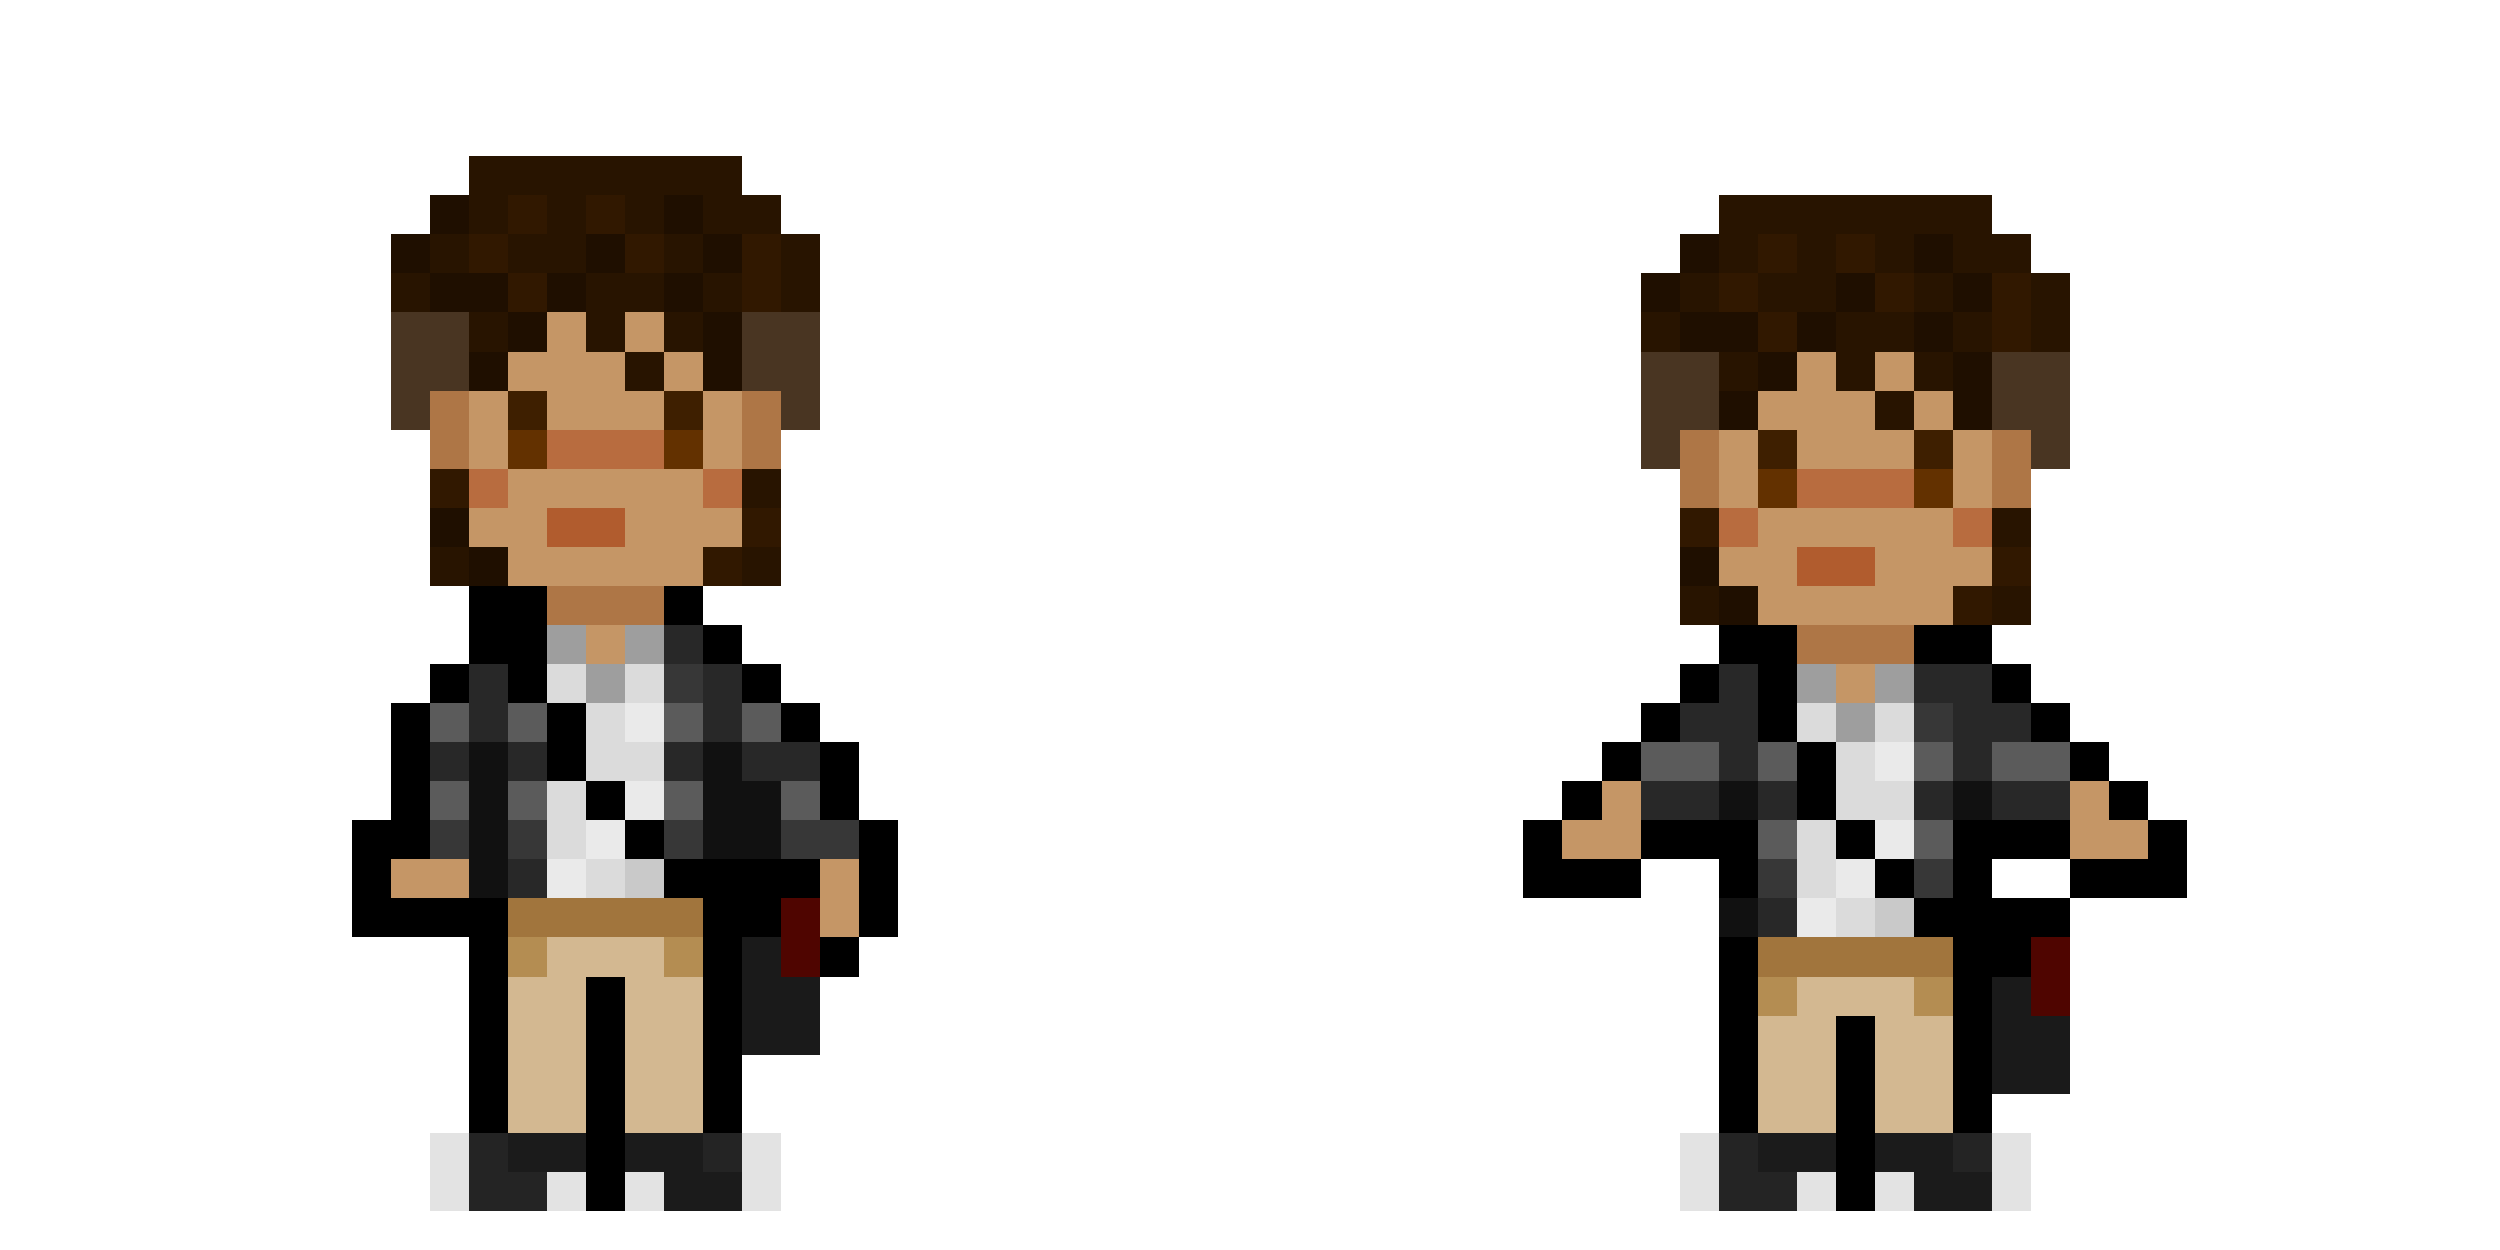 <svg xmlns="http://www.w3.org/2000/svg" viewBox="0 -0.5 64 32" shape-rendering="crispEdges">
<path stroke="#281400" d="M12 4h7M12 5h1M14 5h1M16 5h1M18 5h2M44 5h7M11 6h1M13 6h2M17 6h1M20 6h1M44 6h1M46 6h1M48 6h1M50 6h2M10 7h1M15 7h2M18 7h1M20 7h1M43 7h1M45 7h2M49 7h1M52 7h1M12 8h1M15 8h1M17 8h1M42 8h1M47 8h2M50 8h1M52 8h1M16 9h1M44 9h1M47 9h1M49 9h1M48 10h1M19 12h1M51 13h1M11 14h1M19 14h1M43 15h1M51 15h1" />
<path stroke="#1f0f00" d="M11 5h1M17 5h1M10 6h1M15 6h1M18 6h1M43 6h1M49 6h1M11 7h2M14 7h1M17 7h1M42 7h1M47 7h1M50 7h1M13 8h1M18 8h1M43 8h2M46 8h1M49 8h1M12 9h1M18 9h1M45 9h1M50 9h1M44 10h1M50 10h1M11 13h1M12 14h1M43 14h1M44 15h1" />
<path stroke="#311800" d="M13 5h1M15 5h1M12 6h1M16 6h1M19 6h1M45 6h1M47 6h1M13 7h1M19 7h1M44 7h1M48 7h1M51 7h1M45 8h1M51 8h1M11 12h1M19 13h1M43 13h1M18 14h1M51 14h1M50 15h1" />
<path stroke="#493522" d="M10 8h2M19 8h2M10 9h2M19 9h2M42 9h2M51 9h2M10 10h1M20 10h1M42 10h2M51 10h2M42 11h1M52 11h1" />
<path stroke="#c59666" d="M14 8h1M16 8h1M13 9h3M17 9h1M46 9h1M48 9h1M12 10h1M14 10h3M18 10h1M45 10h3M49 10h1M12 11h1M18 11h1M44 11h1M46 11h3M50 11h1M13 12h5M44 12h1M50 12h1M12 13h2M16 13h3M45 13h5M13 14h5M44 14h2M48 14h3M45 15h5M15 16h1M47 17h1M41 20h1M53 20h1M40 21h2M53 21h2M10 22h2M21 22h1M21 23h1" />
<path stroke="#ae7646" d="M11 10h1M19 10h1M11 11h1M19 11h1M43 11h1M51 11h1M43 12h1M51 12h1M14 15h3M46 16h3" />
<path stroke="#3e1f00" d="M13 10h1M17 10h1M45 11h1M49 11h1" />
<path stroke="#633100" d="M13 11h1M17 11h1M45 12h1M49 12h1" />
<path stroke="#b86c3f" d="M14 11h3M12 12h1M18 12h1M46 12h3M44 13h1M50 13h1" />
<path stroke="#b15c2e" d="M14 13h2M46 14h2" />
<path stroke="#000000" d="M12 15h2M17 15h1M12 16h2M18 16h1M44 16h2M49 16h2M11 17h1M13 17h1M19 17h1M43 17h1M45 17h1M51 17h1M10 18h1M14 18h1M20 18h1M42 18h1M45 18h1M52 18h1M10 19h1M14 19h1M21 19h1M41 19h1M46 19h1M53 19h1M10 20h1M15 20h1M21 20h1M40 20h1M46 20h1M54 20h1M9 21h2M16 21h1M22 21h1M39 21h1M42 21h3M47 21h1M50 21h3M55 21h1M9 22h1M17 22h4M22 22h1M39 22h3M44 22h1M48 22h1M50 22h1M53 22h3M9 23h4M18 23h2M22 23h1M49 23h4M12 24h1M18 24h1M21 24h1M44 24h1M50 24h2M12 25h1M15 25h1M18 25h1M44 25h1M50 25h1M12 26h1M15 26h1M18 26h1M44 26h1M47 26h1M50 26h1M12 27h1M15 27h1M18 27h1M44 27h1M47 27h1M50 27h1M12 28h1M15 28h1M18 28h1M44 28h1M47 28h1M50 28h1M15 29h1M47 29h1M15 30h1M47 30h1" />
<path stroke="#9e9e9e" d="M14 16h1M16 16h1M15 17h1M46 17h1M48 17h1M47 18h1" />
<path stroke="#282828" d="M17 16h1M12 17h1M18 17h1M44 17h1M49 17h2M12 18h1M18 18h1M43 18h2M50 18h2M11 19h1M13 19h1M17 19h1M19 19h2M44 19h1M50 19h1M42 20h2M45 20h1M49 20h1M51 20h2M13 22h1M45 23h1" />
<path stroke="#dbdbdb" d="M14 17h1M16 17h1M15 18h1M46 18h1M48 18h1M15 19h2M47 19h1M14 20h1M47 20h2M14 21h1M46 21h1M15 22h1M46 22h1M47 23h1" />
<path stroke="#373737" d="M17 17h1M49 18h1M11 21h1M13 21h1M17 21h1M20 21h2M45 22h1M49 22h1" />
<path stroke="#5b5b5b" d="M11 18h1M13 18h1M17 18h1M19 18h1M42 19h2M45 19h1M49 19h1M51 19h2M11 20h1M13 20h1M17 20h1M20 20h1M45 21h1M49 21h1" />
<path stroke="#eaeaea" d="M16 18h1M48 19h1M16 20h1M15 21h1M48 21h1M14 22h1M47 22h1M46 23h1" />
<path stroke="#111111" d="M12 19h1M18 19h1M12 20h1M18 20h2M44 20h1M50 20h1M12 21h1M18 21h2M12 22h1M44 23h1" />
<path stroke="#c9c9c9" d="M16 22h1M48 23h1" />
<path stroke="#a1753d" d="M13 23h5M45 24h5" />
<path stroke="#4f0500" d="M20 23h1M20 24h1M52 24h1M52 25h1" />
<path stroke="#b48d52" d="M13 24h1M17 24h1M45 25h1M49 25h1" />
<path stroke="#d3b891" d="M14 24h3M13 25h2M16 25h2M46 25h3M13 26h2M16 26h2M45 26h2M48 26h2M13 27h2M16 27h2M45 27h2M48 27h2M13 28h2M16 28h2M45 28h2M48 28h2" />
<path stroke="#1a1a1a" d="M19 24h1M19 25h2M51 25h1M19 26h2M51 26h2M51 27h2" />
<path stroke="#e3e3e3" d="M11 29h1M19 29h1M43 29h1M51 29h1M11 30h1M14 30h1M16 30h1M19 30h1M43 30h1M46 30h1M48 30h1M51 30h1" />
<path stroke="#242424" d="M12 29h1M18 29h1M44 29h1M50 29h1M12 30h2M44 30h2" />
<path stroke="#1b1b1b" d="M13 29h2M16 29h2M45 29h2M48 29h2M17 30h2M49 30h2" />
</svg>